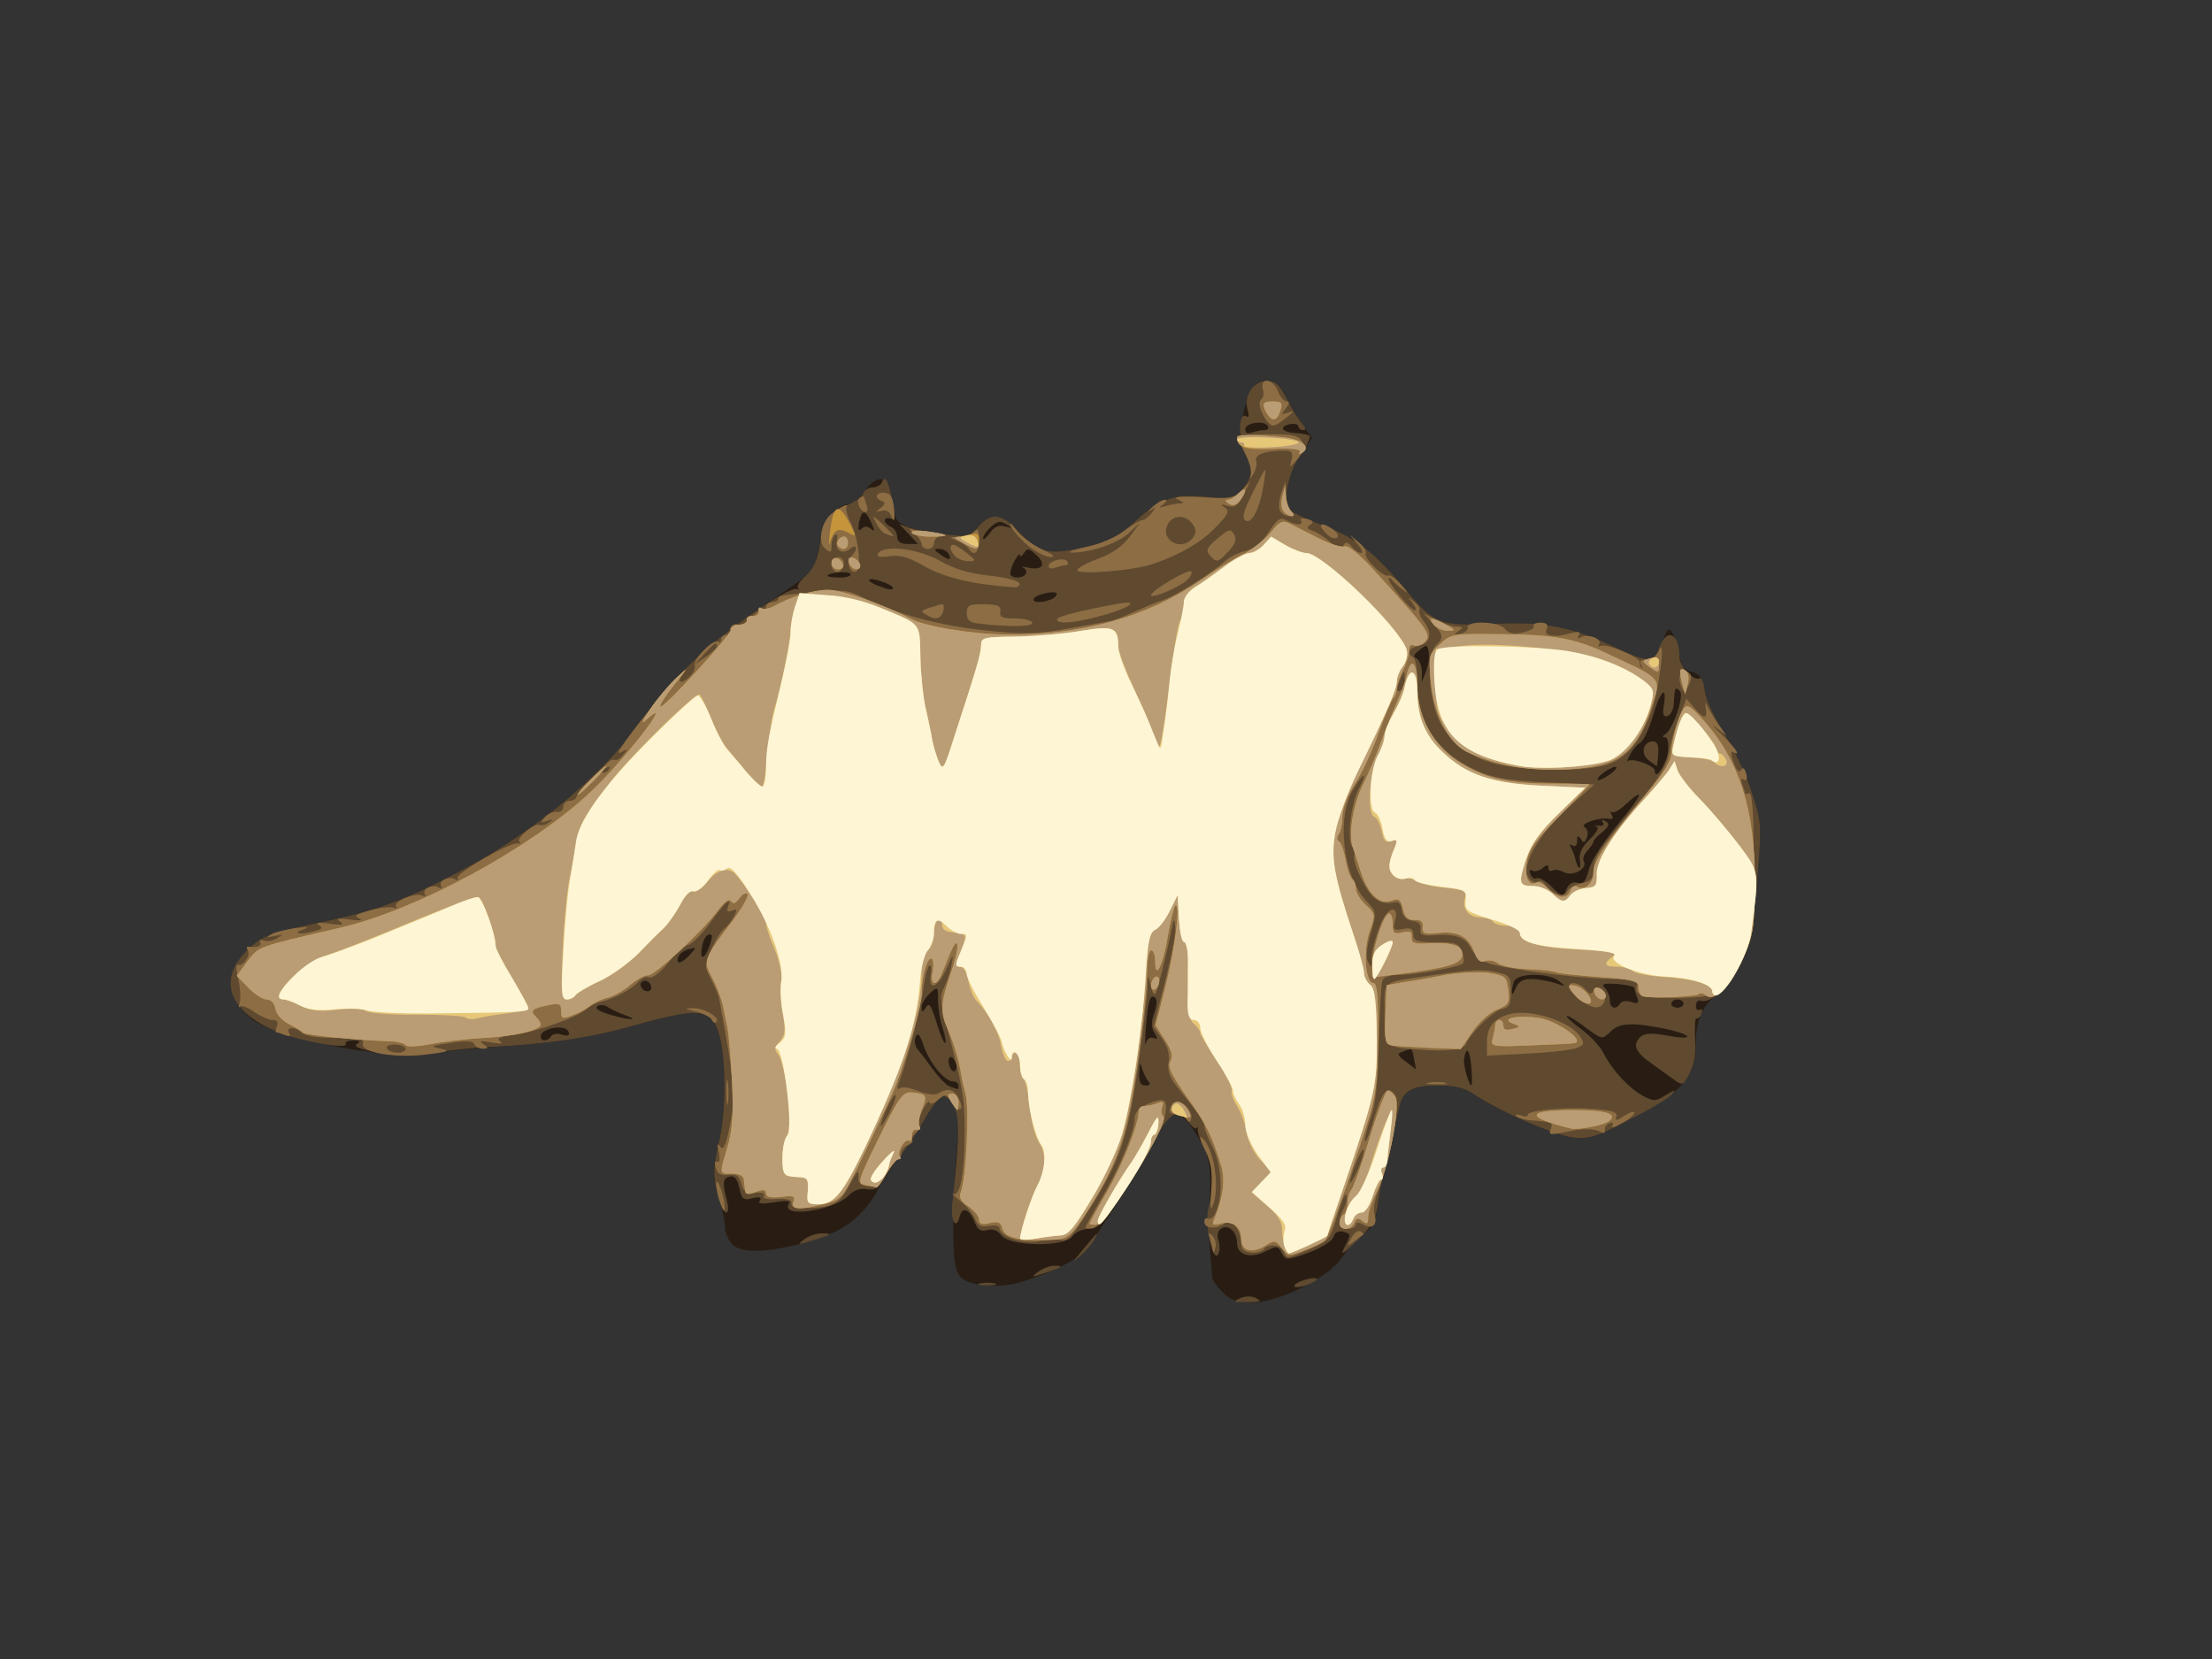 <!DOCTYPE svg PUBLIC "-//W3C//DTD SVG 20010904//EN" "http://www.w3.org/TR/2001/REC-SVG-20010904/DTD/svg10.dtd">
<svg version="1.0" xmlns="http://www.w3.org/2000/svg" width="540px" height="405px" viewBox="0 0 5400 4050" preserveAspectRatio="xMidYMid meet">
<rect x="0" y="0" width="5400" height="4050" fill="#333333" stroke="none"/>
<g id="layer101" fill="#291d13" stroke="none">
 <path d="M2985 3155 c-14 -13 -25 -30 -26 -37 0 -7 -2 -35 -5 -63 -3 -27 -4 -66 -3 -85 8 -121 4 -144 -27 -195 -44 -72 -63 -71 -104 7 -35 66 -135 224 -169 269 -12 16 -52 39 -102 59 -67 26 -91 31 -136 28 -78 -7 -85 -17 -86 -134 0 -55 4 -140 8 -191 7 -79 5 -96 -9 -118 -21 -32 -33 -25 -75 48 -16 29 -42 66 -56 82 -15 17 -37 51 -50 76 -34 65 -81 103 -161 127 -101 30 -172 34 -196 10 -10 -10 -18 -28 -18 -41 0 -13 -7 -47 -16 -77 -15 -49 -15 -60 2 -136 19 -92 16 -228 -7 -277 -21 -46 -52 -46 -229 4 -81 22 -177 36 -301 44 -53 3 -123 10 -155 16 -103 20 -386 -33 -450 -84 -61 -47 -66 -111 -14 -164 37 -38 59 -46 190 -73 130 -27 206 -55 340 -127 187 -100 361 -248 455 -388 49 -74 170 -185 283 -259 54 -36 105 -72 112 -81 7 -9 17 -39 21 -68 8 -52 42 -97 74 -97 7 0 23 -14 35 -30 30 -43 57 -40 65 7 4 21 9 46 11 55 6 20 48 34 124 43 51 6 57 5 77 -19 31 -35 58 -33 96 8 51 54 69 60 146 46 80 -15 88 -19 151 -75 56 -50 94 -61 175 -51 47 5 57 3 74 -15 28 -31 31 -54 11 -92 -15 -28 -17 -42 -9 -78 17 -81 29 -99 60 -99 24 0 32 7 50 42 12 23 31 55 42 70 l20 27 -28 40 c-32 47 -45 121 -24 138 8 6 45 23 82 37 77 29 122 64 197 154 72 86 83 90 215 85 124 -6 192 7 297 57 84 40 95 39 115 -11 14 -36 17 -39 26 -23 6 11 13 35 17 54 4 26 11 36 30 40 19 5 26 14 32 46 3 23 24 69 47 103 22 34 52 98 66 141 26 79 26 80 15 217 -10 115 -16 148 -40 200 -15 34 -40 69 -55 79 -36 23 -55 64 -55 119 0 85 -31 121 -165 190 -79 41 -96 46 -135 42 -46 -6 -178 -63 -239 -104 -25 -17 -48 -23 -92 -23 -62 0 -85 14 -93 53 -3 12 -15 63 -27 112 -12 50 -24 109 -26 133 -4 33 -12 48 -34 64 -16 12 -39 38 -53 58 -32 49 -155 110 -220 110 -36 0 -52 -6 -71 -25z"/>
 </g>
<g id="layer102" fill="#5f4a30" stroke="none">
 <path d="M3028 3169 c15 -6 30 -5 40 1 13 7 8 9 -23 9 -35 0 -37 -1 -17 -10z"/>
 <path d="M3160 3139 c0 -9 48 -24 55 -17 2 2 -9 9 -25 15 -17 6 -30 7 -30 2z"/>
 <path d="M2393 3133 c9 -2 25 -2 35 0 9 3 1 5 -18 5 -19 0 -27 -2 -17 -5z"/>
 <path d="M2534 3105 c11 -8 29 -15 40 -15 25 0 19 4 -24 18 -32 11 -33 10 -16 -3z"/>
 <path d="M2640 3055 c40 -48 43 -51 32 -30 -6 11 -21 29 -34 40 -22 19 -22 19 2 -10z"/>
 <path d="M3129 3059 c-9 -18 -12 -18 -38 -5 -37 20 -71 10 -71 -19 0 -28 -21 -47 -39 -36 -8 5 -11 17 -6 30 3 11 3 26 -1 33 -14 22 -34 -74 -24 -112 15 -54 12 -102 -9 -144 -11 -21 -18 -43 -17 -49 1 -7 1 -8 -2 -4 -2 5 -11 -1 -19 -12 -24 -35 -47 -26 -78 32 -15 28 -53 91 -84 139 -47 74 -60 88 -83 88 -15 0 -33 8 -40 18 -19 27 -153 25 -173 -2 -9 -12 -21 -17 -35 -13 -16 4 -23 -1 -30 -18 -13 -33 -30 -41 -37 -16 -9 36 -23 12 -18 -32 18 -166 18 -216 1 -242 -21 -32 -33 -25 -75 48 -16 29 -42 66 -56 82 -15 17 -33 42 -41 56 -10 20 -19 25 -38 22 -16 -3 -31 2 -45 16 -37 37 -167 55 -145 20 5 -8 -6 -9 -36 -4 -31 5 -41 4 -35 -4 5 -8 -1 -10 -18 -6 -22 6 -26 3 -32 -25 -5 -22 -12 -30 -23 -28 -18 4 -19 15 -7 61 4 15 3 27 -2 27 -5 0 -15 -22 -22 -49 -11 -43 -10 -61 5 -127 19 -86 16 -229 -7 -277 -21 -46 -52 -46 -229 4 -86 23 -183 37 -305 44 -55 2 -127 10 -159 16 -46 9 -76 9 -129 -1 -47 -8 -65 -15 -56 -21 10 -6 8 -9 -9 -9 -13 0 -21 4 -18 8 9 15 -107 -5 -164 -28 -119 -47 -150 -125 -80 -197 37 -38 59 -46 190 -73 130 -27 206 -55 340 -127 188 -100 361 -248 455 -389 19 -28 70 -85 115 -127 79 -75 225 -175 245 -169 5 2 7 1 3 -3 -4 -4 5 -17 19 -29 18 -16 28 -37 34 -75 9 -61 22 -79 67 -98 18 -7 35 -20 39 -28 3 -8 13 -15 23 -15 10 0 20 -6 23 -12 7 -21 16 -4 26 46 7 39 6 46 -5 42 -8 -3 -14 -1 -14 5 0 5 7 12 15 15 8 4 15 14 15 24 0 12 8 18 26 18 l25 0 -23 -25 -23 -24 25 9 c14 5 52 13 85 16 56 7 62 6 83 -18 30 -35 57 -33 95 8 51 54 69 60 146 46 80 -15 88 -19 151 -75 56 -50 94 -61 175 -51 47 5 57 3 74 -15 28 -30 31 -54 11 -91 -18 -34 -17 -103 2 -92 6 4 8 -1 4 -14 -11 -34 13 -72 45 -72 24 0 32 8 50 43 12 23 28 50 37 60 9 11 11 17 4 17 -7 0 -12 -4 -12 -8 0 -12 -34 -8 -38 3 -1 6 12 11 29 12 17 1 33 4 36 7 3 3 -6 24 -22 46 -32 46 -45 120 -24 137 8 6 45 23 82 37 77 29 122 64 197 154 72 86 83 90 215 85 124 -6 192 7 297 57 80 38 96 38 109 0 18 -49 49 -34 49 24 0 23 35 60 49 52 5 -3 11 11 13 32 3 21 24 66 46 100 22 35 53 99 67 142 26 79 26 80 15 217 -10 114 -16 148 -40 199 -27 60 -73 105 -97 97 -7 -3 -13 3 -13 12 0 9 4 13 10 10 6 -3 7 1 4 9 -3 9 -9 14 -13 12 -3 -2 -4 20 -3 49 3 35 -2 63 -13 85 -16 30 -17 31 -38 16 -12 -9 -37 -26 -54 -39 -40 -27 -48 -46 -30 -64 11 -11 25 -12 66 -5 70 13 65 -2 -6 -17 -80 -16 -110 -14 -132 8 -19 19 -20 19 -58 -9 -21 -16 -42 -30 -47 -30 -6 0 9 14 32 31 24 17 50 45 58 63 21 40 62 84 96 102 25 13 31 13 55 -3 24 -14 26 -14 13 0 -8 9 -55 37 -105 62 -79 41 -96 46 -135 42 -46 -6 -178 -63 -239 -104 -25 -17 -48 -23 -92 -23 -62 0 -85 14 -93 53 -3 12 -15 63 -27 112 -12 50 -24 108 -26 130 -4 31 -15 50 -49 83 -40 38 -43 39 -30 13 14 -27 14 -29 -4 -34 -13 -3 -21 1 -25 13 -3 10 -29 26 -60 38 -54 19 -56 19 -66 1z m-789 -409 c0 -5 -6 -10 -13 -10 -21 0 -57 -44 -72 -87 -10 -29 -15 -34 -20 -21 -4 10 -1 24 7 32 7 8 24 31 38 50 14 19 32 37 40 39 8 3 16 5 18 6 1 0 2 -3 2 -9z m462 -12 c-5 -7 -12 -22 -15 -33 -3 -13 -5 -9 -6 13 -1 23 3 32 15 32 12 0 14 -3 6 -12z m790 -34 c-4 -43 -13 -52 -18 -18 -2 15 12 64 18 64 2 0 2 -21 0 -46z m-1259 -9 c-8 -22 -22 -18 -16 5 3 11 9 17 14 15 4 -3 6 -12 2 -20z m1119 -10 c-5 -28 -4 -27 -27 -18 -15 5 -15 8 6 24 13 10 25 19 25 19 1 0 -1 -11 -4 -25z m-636 -51 c11 4 11 2 2 -13 -8 -13 -8 -26 0 -49 7 -20 7 -34 1 -37 -12 -8 -16 7 -22 75 -2 30 -2 47 0 37 3 -11 11 -16 19 -13z m-515 -25 c-6 -18 -11 -48 -11 -67 0 -34 0 -35 -20 -17 -11 10 -20 25 -20 34 0 13 2 13 9 2 10 -15 13 -11 31 47 7 23 15 40 18 38 2 -3 -1 -19 -7 -37z m-956 21 c4 -6 16 -8 27 -4 15 4 19 2 16 -7 -7 -20 -68 -9 -68 11 0 13 17 13 25 0z m180 -52 c-16 -6 -35 -15 -42 -20 -7 -5 -18 -6 -24 -2 -8 5 1 12 27 20 48 15 80 16 39 2z m2430 -28 c4 -6 16 -8 27 -4 17 5 20 3 15 -11 -4 -9 -7 -20 -7 -23 0 -4 -19 -8 -42 -10 -34 -2 -40 0 -30 10 6 6 12 20 12 30 0 20 15 24 25 8z m155 0 c0 -5 -7 -10 -15 -10 -8 0 -15 5 -15 10 0 6 7 10 15 10 8 0 15 -4 15 -10z m-371 -60 c16 0 42 5 58 10 26 9 27 9 9 -5 -27 -21 -102 -20 -110 1 -3 9 -6 21 -5 27 0 7 4 2 9 -10 7 -17 18 -23 39 -23z m-2149 22 c0 -13 -12 -22 -22 -16 -10 6 -1 24 13 24 5 0 9 -4 9 -8z m94 -81 c17 -19 17 -19 -2 -14 -12 3 -23 11 -26 19 -8 20 8 17 28 -5z m51 -30 c5 -17 4 -22 -6 -19 -7 2 -14 17 -16 34 -5 33 10 23 22 -15z m2116 -146 c14 5 20 -2 28 -33 6 -22 37 -69 71 -110 60 -72 69 -94 18 -48 -14 14 -29 22 -34 18 -4 -4 -4 -1 0 6 5 9 3 12 -5 11 -24 -5 -74 12 -61 20 7 4 10 15 6 25 -5 14 -9 15 -15 4 -7 -10 -9 -9 -9 5 0 11 -4 15 -12 11 -7 -5 -8 -3 -2 7 4 8 9 20 10 27 2 8 5 17 8 20 4 3 5 -5 3 -18 -3 -16 5 -33 24 -51 18 -18 24 -29 16 -32 -7 -2 -4 -3 6 -1 10 1 14 -2 10 -8 -4 -7 -1 -8 7 -3 10 6 8 12 -8 26 -12 9 -22 20 -22 24 0 3 -7 13 -15 22 -8 8 -12 19 -9 25 11 18 -26 39 -48 27 -10 -5 -23 -7 -28 -4 -6 3 -10 1 -10 -6 0 -9 -4 -9 -15 1 -8 6 -19 9 -24 5 -7 -3 -8 0 -5 9 3 9 10 13 16 10 5 -3 21 6 36 21 26 26 27 27 36 6 6 -14 15 -19 27 -16z m95 -282 c-6 -6 -46 20 -46 30 0 4 11 0 25 -9 14 -9 24 -19 21 -21z m126 -38 c2 -20 0 -35 -7 -35 -7 0 -7 -3 1 -8 19 -13 46 -94 35 -105 -12 -12 -13 -8 -15 32 -1 13 -7 26 -15 29 -10 3 -13 -3 -9 -27 8 -51 -9 -35 -27 27 -9 31 -23 61 -31 65 -7 4 -19 18 -25 30 -7 12 -8 19 -5 15 10 -9 66 11 66 24 0 26 28 -16 32 -47z m-584 -241 c-3 -21 -4 -22 -23 -7 -14 11 -16 17 -7 20 6 3 12 17 13 31 l0 27 10 -25 c5 -13 9 -34 7 -46z m-924 -130 c9 -3 16 -10 16 -14 0 -10 -49 0 -56 11 -6 10 17 12 40 3z m-384 -29 c0 -8 -52 -26 -58 -20 -3 2 6 9 19 14 28 11 39 13 39 6z m-104 -34 c-5 -8 -56 -3 -56 5 0 2 14 4 31 4 16 0 28 -4 25 -9z m428 0 c4 -5 0 -12 -6 -15 -7 -3 -1 -3 13 0 35 7 44 -9 18 -32 -17 -16 -22 -16 -29 -4 -6 8 -10 11 -10 5 0 -5 -6 1 -14 15 -7 14 -11 28 -9 33 6 10 31 9 37 -2z m-189 -50 c-3 -6 -14 -11 -23 -11 -13 0 -13 2 4 14 21 15 30 14 19 -3z m138 -66 c20 5 20 5 4 -5 -15 -9 -22 -8 -38 6 -10 9 -19 22 -19 28 0 6 7 0 16 -12 11 -16 22 -21 37 -17z m-327 6 c10 8 10 5 1 -15 -15 -33 -23 -33 -30 0 -3 18 -1 22 6 15 7 -7 14 -7 23 0z m960 -241 c9 0 12 -4 9 -10 -9 -15 -55 -8 -55 8 0 9 6 12 16 8 9 -3 22 -6 30 -6z"/>
 <path d="M4025 1856 c-21 -15 -14 -46 10 -46 11 0 15 9 13 30 -1 17 -3 30 -3 30 -1 0 -10 -6 -20 -14z"/>
 <path d="M1964 3025 c11 -8 31 -15 45 -14 26 1 23 3 -34 20 -28 8 -29 8 -11 -6z"/>
 </g>
<g id="layer103" fill="#8d6d43" stroke="none">
 <path d="M3134 3055 c-7 -17 -40 -20 -49 -5 -3 5 -17 9 -30 8 -18 -2 -25 -8 -25 -23 0 -33 -25 -62 -41 -48 -20 15 -49 12 -49 -4 0 -8 5 -11 10 -8 6 3 15 -6 20 -20 16 -42 12 -113 -10 -155 -11 -22 -20 -44 -20 -51 0 -10 -10 -25 -69 -99 -16 -21 -22 -39 -18 -58 3 -17 -2 -37 -16 -56 l-21 -30 27 -105 c15 -58 27 -119 26 -136 -1 -20 -3 -23 -6 -10 -16 79 -37 162 -42 170 -3 6 -9 -3 -12 -20 -6 -28 -7 -28 -8 10 -1 22 -12 113 -25 203 -26 173 -43 220 -131 357 -28 44 -40 56 -55 52 -11 -3 -36 -1 -55 3 -37 8 -95 -11 -95 -32 0 -6 -11 -8 -26 -5 -20 3 -27 -1 -34 -18 -5 -12 -21 -32 -37 -44 -15 -13 -23 -20 -16 -16 17 8 28 -53 28 -155 0 -83 -5 -107 -44 -255 -16 -58 -17 -74 -6 -95 7 -14 15 -38 18 -55 5 -27 4 -27 -11 7 -22 49 -46 60 -40 18 3 -17 1 -27 -4 -22 -4 4 -11 30 -14 57 -5 43 -41 181 -61 232 -4 11 -2 14 5 9 6 -4 26 0 45 8 21 8 40 10 48 5 22 -14 38 -10 49 12 16 29 3 37 -16 10 -15 -21 -17 -21 -34 -6 -10 9 -19 12 -21 6 -2 -6 -12 8 -21 30 -11 25 -12 37 -5 33 7 -3 4 1 -5 9 -10 8 -15 17 -11 20 3 4 -2 9 -11 13 -9 3 -16 12 -16 20 0 8 -4 14 -8 14 -5 0 -17 15 -27 34 -15 27 -24 34 -44 32 -18 -1 -26 -7 -25 -19 2 -25 -3 -21 -22 16 -23 44 -39 54 -96 56 -34 1 -47 -2 -46 -11 2 -9 -9 -12 -35 -11 -24 2 -36 -1 -32 -8 4 -6 -4 -9 -21 -7 -22 2 -29 -2 -34 -22 -5 -20 -12 -24 -32 -22 -19 2 -27 -3 -31 -18 -3 -11 -1 -17 4 -14 6 3 7 -6 4 -23 -5 -19 -4 -24 3 -14 7 10 13 0 21 -38 18 -83 16 -111 -23 -321 -1 -8 -10 -30 -20 -49 -17 -32 -17 -35 0 -72 9 -22 23 -44 31 -51 8 -6 19 -20 25 -31 8 -17 8 -19 -5 -14 -11 4 -14 2 -10 -9 10 -27 -5 -14 -42 37 -20 28 -45 53 -55 56 -10 3 -33 23 -50 45 -18 22 -38 37 -45 34 -8 -3 -19 2 -26 10 -15 18 -63 44 -91 49 -12 3 -28 11 -37 19 -23 20 -128 57 -180 63 -31 4 -40 8 -30 15 9 6 3 7 -21 3 -26 -5 -31 -4 -20 4 13 9 13 11 -2 11 -9 0 -18 -5 -20 -11 -3 -8 -20 -9 -58 -3 -49 7 -52 8 -25 14 25 5 20 8 -32 14 -82 10 -166 -5 -157 -28 4 -10 -11 -13 -65 -12 -43 0 -76 -5 -83 -12 -16 -16 -42 -16 -32 0 5 8 2 9 -10 5 -10 -4 -19 -7 -22 -7 -2 0 -1 -7 2 -15 4 -10 0 -15 -11 -15 -9 0 -29 -9 -45 -20 -15 -11 -30 -16 -34 -13 -4 4 -4 0 -1 -8 3 -9 2 -34 -3 -57 -6 -23 -6 -40 -2 -37 11 7 33 -22 25 -35 -4 -6 -3 -10 2 -9 20 3 34 -2 28 -11 -3 -5 0 -7 9 -4 8 3 23 1 33 -6 16 -9 15 -10 -7 -5 -18 4 -21 3 -10 -3 8 -6 35 -12 60 -16 32 -4 38 -3 20 3 -29 10 -6 14 28 4 18 -4 21 -8 10 -15 -8 -6 1 -7 27 -3 30 4 36 3 25 -5 -11 -8 -5 -9 25 -5 23 3 33 2 22 -3 -14 -6 -8 -10 28 -20 26 -7 51 -9 57 -6 6 4 8 2 5 -3 -8 -13 50 -36 66 -26 5 3 7 1 4 -4 -8 -13 20 -26 35 -16 6 3 8 1 5 -4 -8 -13 20 -26 35 -16 6 3 8 2 5 -4 -6 -10 132 -90 148 -84 6 1 7 -1 3 -4 -9 -9 39 -48 50 -41 4 2 14 0 22 -6 12 -8 11 -9 -4 -4 -16 6 -17 4 -6 -9 7 -8 20 -14 29 -13 8 2 16 -4 16 -12 0 -8 7 -15 15 -15 8 0 16 -4 17 -9 2 -15 56 -65 64 -60 4 2 11 -1 15 -7 5 -8 3 -9 -7 -4 -12 8 -12 6 0 -8 7 -9 17 -15 21 -12 4 3 14 -3 21 -12 12 -14 12 -16 0 -9 -8 5 -12 5 -10 0 8 -19 85 -117 124 -158 22 -23 37 -37 33 -32 -16 21 -7 28 12 11 12 -10 19 -24 16 -31 -5 -14 47 -67 57 -57 4 3 7 1 7 -5 0 -7 6 -12 14 -12 8 0 18 -5 22 -12 5 -7 3 -8 -6 -3 -9 5 -11 4 -6 -4 4 -6 12 -9 17 -6 5 4 20 -5 33 -18 14 -14 27 -22 30 -19 3 3 6 0 6 -6 0 -7 7 -12 15 -12 8 0 15 -4 15 -8 0 -8 5 -9 106 -18 50 -5 69 -2 102 15 76 39 188 69 298 80 91 10 124 9 199 -4 50 -9 97 -17 105 -19 8 -1 35 -11 60 -23 25 -11 56 -24 69 -28 28 -9 115 -63 149 -93 13 -12 37 -24 53 -27 20 -5 39 -20 56 -46 21 -32 28 -37 43 -29 23 13 43 13 36 1 -4 -5 3 -7 15 -4 15 4 17 8 8 14 -10 6 -9 10 6 15 11 4 30 16 43 28 18 16 25 17 31 8 6 -10 11 -10 21 3 7 8 17 15 23 15 5 0 2 -10 -9 -22 l-19 -23 22 19 c13 10 20 23 17 27 -6 11 45 61 56 54 4 -2 18 8 31 23 18 20 19 23 4 12 -11 -8 -23 -19 -27 -25 -4 -5 -8 -6 -8 -2 0 12 54 77 64 77 5 0 2 -8 -5 -17 -13 -16 -12 -17 3 -4 10 7 16 17 13 21 -2 4 2 16 10 26 22 29 18 53 -10 60 -26 6 -32 18 -15 29 6 3 10 30 10 60 0 100 49 173 145 216 39 18 75 24 169 29 l118 5 -56 50 c-83 73 -129 156 -101 182 7 7 16 9 20 5 4 -4 12 0 18 9 18 23 47 31 53 15 3 -8 18 -16 35 -20 23 -4 29 -11 29 -32 0 -30 14 -51 108 -163 54 -63 71 -92 77 -124 3 -23 14 -62 24 -86 l18 -45 19 22 c24 28 33 28 28 0 -2 -13 -1 -16 2 -8 4 8 16 29 27 45 l21 30 -25 -19 c-13 -11 -7 -3 14 17 35 34 49 56 27 42 -5 -3 -5 8 2 26 7 19 13 27 18 19 5 -8 9 -5 13 9 3 14 1 19 -6 14 -7 -4 -8 0 -4 11 4 10 7 20 7 22 0 3 3 3 8 1 10 -7 13 34 14 198 1 133 0 143 -26 202 -41 89 -51 96 -153 99 -88 3 -117 -5 -106 -32 4 -11 -4 -14 -38 -14 -77 2 -260 -20 -324 -38 -17 -5 -35 -20 -43 -35 -14 -29 -38 -38 -92 -34 -28 2 -34 -1 -32 -15 2 -11 -5 -18 -20 -20 -15 -2 -24 -11 -26 -26 -3 -19 -8 -23 -25 -18 -13 3 -31 -2 -42 -12 -23 -18 -58 -96 -48 -106 3 -3 1 -12 -6 -19 -13 -17 -4 -100 15 -139 23 -44 15 -46 -11 -3 -44 70 -27 214 32 276 24 26 24 27 9 79 -10 34 -12 58 -6 69 8 14 9 13 8 -4 -2 -23 20 -94 35 -112 17 -22 30 -14 23 13 -6 24 -5 26 18 22 20 -4 26 -1 26 13 0 16 8 19 55 19 48 0 57 3 64 23 5 12 6 25 2 29 -8 9 -116 28 -158 28 -19 0 -36 6 -38 13 -3 6 -7 75 -9 152 -2 100 -8 154 -21 188 -9 26 -15 50 -12 53 2 3 13 -25 23 -61 19 -65 35 -80 52 -47 11 19 -17 166 -43 227 -8 21 -13 46 -10 57 9 27 -3 40 -26 28 -13 -7 -19 -7 -19 0 0 5 -9 10 -20 10 -22 0 -26 -20 -9 -51 6 -11 8 -25 6 -32 -3 -7 -12 16 -22 49 -17 59 -20 62 -66 83 -59 25 -58 25 -65 6z m195 -245 c0 -17 -23 33 -33 71 -3 13 3 6 14 -16 11 -22 19 -47 19 -55z m-1143 -137 c-5 -5 -36 62 -36 76 1 3 10 -11 21 -32 11 -22 18 -41 15 -44z m-1196 -113 c0 -5 -12 -10 -26 -10 -14 0 -23 4 -19 10 3 6 15 10 26 10 10 0 19 -4 19 -10z m2439 -903 c0 -21 -1 -21 -9 -2 -12 28 -12 37 0 30 6 -3 10 -16 9 -28z m-1679 -79 c0 -13 -5 -9 -31 19 l-24 26 27 -19 c15 -10 28 -22 28 -26z"/>
 <path d="M2961 3053 c0 -6 -4 -20 -7 -30 -5 -14 -4 -15 5 -7 7 7 11 20 8 30 -3 11 -5 14 -6 7z"/>
 <path d="M3299 3022 c7 -12 17 -20 22 -16 6 3 9 7 7 8 -2 1 -12 8 -22 16 -18 14 -19 14 -7 -8z"/>
 <path d="M2650 2997 c0 -3 18 -36 40 -73 44 -75 80 -163 80 -195 0 -13 11 -25 32 -34 39 -16 47 -12 44 18 -6 55 -147 280 -178 285 -10 2 -18 1 -18 -1z"/>
 <path d="M1753 2920 c-5 -22 -7 -37 -2 -35 9 6 23 64 17 70 -2 3 -9 -13 -15 -35z"/>
 <path d="M2957 2905 c3 -47 0 -68 -15 -97 -11 -21 -15 -35 -10 -32 30 19 48 122 28 169 -5 12 -6 -4 -3 -40z"/>
 <path d="M3786 2755 c6 -15 3 -16 -49 -20 -15 -1 -31 -6 -35 -10 -4 -5 1 -5 11 -2 9 4 17 3 17 -2 0 -11 104 -20 168 -13 40 3 52 8 48 18 -4 11 1 10 19 -2 14 -9 25 -12 25 -8 0 5 -14 17 -31 26 -16 10 -27 13 -23 7 4 -7 1 -10 -7 -7 -8 3 -13 11 -11 17 1 8 -3 9 -15 2 -11 -5 -36 -6 -63 -1 -60 12 -60 12 -54 -5z"/>
 <path d="M2896 2732 c-4 -7 -16 -12 -26 -12 -13 0 -17 -5 -14 -15 4 -8 12 -15 19 -15 17 0 38 26 33 42 -3 9 -6 9 -12 0z"/>
 <path d="M1773 2665 c0 -27 2 -38 4 -22 2 15 2 37 0 50 -2 12 -4 0 -4 -28z"/>
 <path d="M3488 2643 c12 -2 30 -2 40 0 9 3 -1 5 -23 4 -22 0 -30 -2 -17 -4z"/>
 <path d="M3630 2544 c0 -40 20 -61 64 -70 52 -9 142 22 164 57 11 17 9 20 -10 28 -13 4 -67 11 -120 13 l-98 5 0 -33z"/>
 <path d="M3475 2563 c-98 -7 -95 -4 -95 -88 0 -85 -12 -75 115 -94 96 -14 125 -16 161 -7 29 6 32 11 32 46 1 32 -3 39 -23 44 -21 5 -78 61 -86 84 -5 14 -43 19 -104 15z"/>
 <path d="M1738 2490 c-2 -6 -19 -15 -38 -20 -29 -7 -31 -8 -9 -9 27 -1 68 23 58 34 -4 3 -9 1 -11 -5z"/>
 <path d="M3856 2439 c-14 -11 -26 -25 -26 -30 0 -15 26 -10 40 6 11 13 15 13 21 3 11 -18 34 5 26 26 -9 22 -29 20 -61 -5z"/>
 <path d="M3641 1862 c-70 -20 -124 -72 -139 -135 -17 -64 -15 -132 3 -151 20 -19 19 -25 -7 -54 l-23 -25 32 17 c18 9 40 16 50 16 15 0 16 2 3 11 -12 8 -11 9 5 6 11 -2 19 -9 18 -15 -4 -18 77 -15 91 3 8 11 20 14 43 9 18 -4 30 -10 27 -15 -3 -5 5 -9 16 -9 16 0 20 5 16 15 -5 13 1 17 24 17 3 1 18 -2 33 -6 21 -5 27 -4 21 5 -4 8 -3 9 5 5 16 -10 53 3 45 16 -4 6 -2 8 3 5 13 -8 99 28 96 40 -1 4 1 10 4 13 4 3 3 -1 -1 -7 -5 -9 0 -13 14 -13 12 0 25 -9 30 -22 18 -41 -1 104 -20 153 -28 75 -64 115 -115 128 -63 16 -210 12 -274 -7z"/>
 <path d="M4105 1678 c-11 -27 -2 -49 14 -38 12 7 12 14 4 32 -9 20 -12 21 -18 6z"/>
 <path d="M2388 1522 c-21 -2 -28 -9 -28 -25 0 -20 5 -22 43 -22 34 1 41 4 39 18 -2 14 5 17 38 17 22 0 40 5 40 11 0 9 -59 10 -132 1z"/>
 <path d="M2580 1512 c0 -7 63 -23 155 -39 52 -9 15 15 -50 31 -65 18 -105 20 -105 8z"/>
 <path d="M2260 1500 c-15 -9 -15 -9 34 -24 9 -3 12 2 9 15 -6 21 -20 24 -43 9z"/>
 <path d="M2810 1453 c0 -11 91 -65 98 -58 3 3 -1 12 -9 20 -18 18 -89 48 -89 38z"/>
 <path d="M2393 1425 c-56 -9 -99 -22 -135 -42 -40 -23 -61 -29 -87 -25 -24 3 -32 1 -27 -7 14 -22 96 -12 150 18 35 20 72 31 119 36 62 7 89 17 70 28 -5 2 -45 -2 -90 -8z"/>
 <path d="M2036 1393 c-12 -12 -6 -33 9 -33 8 0 15 6 15 14 0 17 -14 28 -24 19z"/>
 <path d="M2074 1385 c-4 -9 -2 -21 5 -28 16 -16 14 -32 -4 -17 -19 15 -38 3 -32 -21 3 -11 1 -17 -4 -13 -5 3 -9 14 -9 26 0 17 -2 19 -16 7 -16 -13 -12 -52 8 -77 14 -16 53 -38 45 -25 -3 5 1 23 10 39 18 36 27 110 13 119 -6 3 -13 -1 -16 -10z"/>
 <path d="M2630 1392 c0 -5 23 -18 51 -28 35 -13 60 -31 77 -54 l26 -35 -29 27 c-29 26 -97 48 -140 47 -11 -1 6 -7 37 -14 32 -6 73 -24 92 -39 19 -14 39 -26 44 -26 5 0 16 -8 23 -17 12 -16 12 -17 -1 -8 -9 6 -7 2 3 -7 11 -10 24 -18 31 -18 6 0 4 5 -4 11 -12 9 -12 10 3 5 10 -3 26 -6 35 -7 14 0 13 -2 -3 -10 -14 -6 4 -8 58 -5 70 4 80 2 98 -17 l21 -22 -16 33 c-14 27 -21 32 -39 27 -17 -5 -19 -4 -7 4 12 8 9 16 -20 46 -36 38 -85 67 -153 91 -47 17 -187 28 -187 16z m281 -78 c9 -11 10 -20 2 -32 -15 -24 -44 -27 -59 -7 -28 38 27 75 57 39z"/>
 <path d="M2560 1382 c0 -13 38 -23 46 -11 3 5 1 9 -5 9 -5 0 -16 3 -25 6 -9 3 -16 2 -16 -4z"/>
 <path d="M2332 1358 c-13 -13 -16 -28 -4 -28 4 0 18 9 32 20 23 18 24 20 5 20 -12 0 -26 -5 -33 -12z"/>
 <path d="M2953 1355 c-10 -11 -7 -19 19 -40 28 -24 32 -25 41 -10 6 12 3 23 -14 41 -26 28 -30 28 -46 9z"/>
 <path d="M2512 1334 c-17 -14 -37 -35 -43 -47 -6 -14 -2 -12 12 7 12 16 41 37 63 47 26 12 34 19 21 19 -11 0 -35 -12 -53 -26z"/>
 <path d="M2365 1339 c-4 -6 -17 -14 -29 -19 -20 -8 -20 -9 5 -9 14 -1 30 -6 37 -13 9 -9 12 -5 12 20 0 32 -13 42 -25 21z"/>
 <path d="M2250 1329 c0 -7 -8 -18 -17 -26 -17 -14 -17 -14 0 -9 10 3 33 7 50 7 18 1 24 3 15 6 -10 2 -18 11 -18 19 0 8 -7 14 -15 14 -8 0 -15 -5 -15 -11z"/>
 <path d="M3235 1300 c-21 -23 -8 -27 20 -7 11 8 14 16 8 20 -6 4 -18 -2 -28 -13z"/>
 <path d="M2162 1303 c-7 -2 -17 -14 -23 -26 -11 -21 -10 -20 15 2 14 14 26 26 26 28 0 3 0 3 -18 -4z"/>
 <path d="M3041 1271 c-10 -7 -6 -22 19 -72 32 -63 32 -64 26 -23 -9 62 -29 104 -45 95z"/>
 <path d="M2174 1256 c-3 -8 -13 -12 -22 -9 -15 4 -15 3 -2 -7 11 -9 12 -13 3 -17 -20 -7 -15 -22 6 -20 14 1 20 10 23 34 4 35 1 42 -8 19z"/>
 <path d="M3124 1245 c-3 -8 -1 -27 4 -42 l10 -28 1 31 c1 16 6 35 13 42 9 9 8 12 -5 12 -10 0 -20 -7 -23 -15z"/>
 <path d="M2097 1235 c-4 -8 -2 -17 3 -20 6 -4 10 -4 10 -1 0 2 3 11 6 20 3 9 2 16 -4 16 -5 0 -12 -7 -15 -15z"/>
 <path d="M3054 1159 c2 -10 -4 -33 -15 -53 -10 -20 -19 -38 -19 -41 0 -3 34 -5 75 -5 61 0 76 3 84 18 7 12 4 24 -11 42 -21 24 -21 24 -15 3 4 -20 1 -23 -21 -23 -44 0 -71 11 -65 25 2 8 -1 22 -7 32 -9 14 -10 14 -6 2z"/>
 <path d="M3093 1028 c-16 -21 -23 -47 -14 -53 5 -3 7 -14 4 -25 -8 -30 25 -26 37 5 5 14 15 25 21 25 8 0 7 5 -2 17 -12 15 -12 16 6 10 16 -6 15 -3 -5 13 -30 23 -34 24 -47 8z"/>
 </g>
<g id="layer104" fill="#c5953c" stroke="none">
 <path d="M3129 3047 c-15 -20 -18 -20 -40 -6 -32 20 -59 13 -59 -16 0 -30 -20 -46 -50 -38 -20 5 -22 4 -15 -13 21 -51 26 -93 17 -125 -22 -74 -38 -107 -86 -173 -37 -53 -46 -73 -39 -85 7 -12 4 -26 -13 -52 l-23 -36 24 -94 c24 -97 37 -199 25 -199 -3 0 -12 34 -19 75 -12 74 -31 110 -31 61 0 -14 -4 -26 -10 -26 -5 0 -10 26 -10 58 0 31 -11 132 -24 223 -25 171 -47 238 -118 350 -45 71 -51 75 -98 76 -76 2 -107 -6 -113 -28 -4 -16 -11 -18 -31 -13 -19 4 -26 2 -26 -9 0 -8 -12 -22 -26 -32 -18 -11 -23 -22 -19 -33 14 -33 22 -207 12 -242 -5 -19 -10 -42 -11 -50 -4 -28 -18 -75 -32 -107 -19 -42 -18 -63 6 -134 12 -34 19 -66 17 -73 -4 -10 -10 0 -36 67 -14 37 -32 35 -24 -3 3 -17 1 -30 -4 -30 -11 0 -23 46 -23 85 0 34 -47 192 -76 255 -14 30 -46 99 -72 152 -45 93 -48 97 -89 107 -62 16 -84 14 -76 -5 5 -14 0 -16 -30 -12 -26 3 -37 0 -37 -9 0 -9 -6 -10 -25 -3 -18 7 -25 6 -26 -3 -1 -6 -2 -19 -3 -27 -1 -9 -11 -15 -28 -15 -33 1 -32 3 -12 -65 12 -41 15 -80 11 -160 -3 -58 -8 -116 -11 -130 -3 -14 -8 -38 -11 -55 -4 -16 -15 -47 -26 -67 -23 -43 -22 -46 50 -141 24 -32 40 -61 36 -65 -4 -4 -13 1 -20 11 -9 12 -15 15 -20 7 -4 -7 -16 1 -31 21 -37 51 -157 162 -172 160 -7 -1 -26 9 -43 23 -17 15 -43 29 -57 32 -15 4 -34 13 -42 20 -8 7 -27 17 -43 23 -24 9 -27 8 -27 -10 0 -19 -4 -21 -32 -15 -39 8 -45 13 -30 28 7 7 12 15 12 19 0 14 -65 29 -140 33 -41 2 -99 9 -129 15 -30 6 -57 7 -60 3 -3 -5 -22 -10 -41 -10 -82 -3 -205 -15 -210 -21 -3 -3 -18 -13 -35 -21 -17 -9 -31 -25 -33 -38 -2 -13 -10 -22 -21 -22 -9 0 -30 -13 -45 -29 l-28 -29 26 -35 c28 -37 23 -35 226 -82 186 -43 462 -192 609 -329 81 -75 214 -246 140 -180 -15 14 -13 6 9 -26 17 -25 45 -58 63 -75 31 -29 31 -28 -6 18 -21 26 -36 50 -33 52 7 7 173 -176 173 -189 0 -6 9 -11 20 -11 11 0 19 -5 18 -11 -1 -7 5 -11 15 -10 9 0 16 -5 14 -12 -1 -8 2 -11 7 -7 6 3 18 1 28 -4 42 -24 98 -41 135 -41 34 0 141 38 200 70 35 19 147 38 232 39 188 2 346 -42 481 -135 33 -23 79 -51 102 -62 22 -12 52 -36 66 -53 19 -25 28 -29 43 -22 10 5 42 21 71 36 29 15 58 24 66 21 8 -3 34 18 63 49 145 159 152 168 129 187 -8 6 -19 9 -25 5 -5 -3 -10 2 -10 13 0 11 -7 33 -15 48 -8 16 -15 36 -15 44 0 9 -4 20 -9 25 -5 6 -21 44 -36 85 -14 41 -40 97 -57 123 -19 29 -31 62 -31 80 0 18 -4 37 -9 44 -5 7 -5 14 1 17 5 3 12 24 16 46 4 22 11 42 16 46 5 3 9 13 9 23 0 10 11 28 24 40 24 22 24 24 10 64 -17 47 -11 127 9 127 9 0 12 36 11 133 -1 113 -5 143 -27 212 -51 157 -94 276 -103 284 -5 4 -27 15 -49 23 -38 15 -41 15 -56 -5z"/>
 <path d="M3270 2986 c0 -8 5 -18 10 -21 6 -3 10 -16 10 -29 0 -12 4 -26 9 -31 5 -6 25 -62 44 -125 19 -63 39 -116 44 -117 4 -2 13 5 19 14 14 23 -17 179 -46 235 -11 21 -20 48 -20 60 0 16 -3 18 -14 9 -10 -9 -15 -8 -20 4 -7 19 -36 20 -36 1z"/>
 <path d="M2660 2987 c0 -2 20 -39 45 -82 39 -70 75 -162 75 -194 0 -6 6 -11 14 -11 8 0 22 -3 32 -7 13 -5 16 -3 11 10 -3 9 -2 19 3 22 19 11 -139 265 -165 265 -8 0 -15 -1 -15 -3z"/>
 <path d="M2113 2893 c-21 -4 -20 -8 33 -116 50 -101 58 -112 81 -110 35 3 38 8 23 42 -6 16 -9 35 -5 41 3 6 1 9 -7 8 -7 -2 -12 5 -12 14 1 10 -2 15 -7 13 -10 -7 -31 30 -22 39 3 3 2 6 -4 6 -5 0 -18 16 -29 35 -10 19 -21 34 -24 34 -3 -1 -15 -4 -27 -6z"/>
 <path d="M3835 2755 c-113 -28 -111 -45 5 -45 81 0 110 9 88 27 -13 10 -75 22 -93 18z"/>
 <path d="M2878 2723 c-22 -5 -24 -33 -3 -33 8 0 19 9 25 20 11 20 9 21 -22 13z"/>
 <path d="M2322 2690 c-10 -17 -10 -20 3 -20 8 0 15 9 15 20 0 11 -1 20 -3 20 -1 0 -8 -9 -15 -20z"/>
 <path d="M3397 2552 c-16 -3 -17 -13 -15 -75 l3 -72 40 -7 c22 -3 68 -11 103 -18 35 -6 83 -8 107 -5 40 7 43 9 47 42 4 31 1 36 -28 48 -18 7 -45 32 -60 55 l-28 41 -75 -3 c-42 -2 -84 -4 -94 -6z"/>
 <path d="M3644 2535 c3 -11 6 -26 6 -32 0 -7 5 -13 10 -13 6 0 10 6 10 14 0 10 7 12 22 8 21 -5 21 -6 2 -13 -33 -12 9 -22 62 -14 44 6 113 55 89 61 -6 2 -54 4 -108 6 -95 4 -98 3 -93 -17z"/>
 <path d="M3847 2432 c-22 -24 -21 -31 1 -25 24 6 48 43 29 43 -8 0 -21 -8 -30 -18z"/>
 <path d="M3895 2429 c-4 -6 -5 -13 -2 -16 7 -7 27 6 27 18 0 12 -17 12 -25 -2z"/>
 <path d="M4010 2432 c-6 -2 -10 -12 -10 -22 0 -15 -13 -19 -97 -25 -54 -4 -102 -9 -106 -12 -4 -2 -34 -6 -67 -7 -32 -1 -65 -8 -73 -14 -8 -7 -22 -9 -31 -6 -12 5 -20 -2 -28 -24 -14 -37 -41 -50 -90 -44 -30 3 -36 1 -35 -15 2 -13 -4 -18 -20 -17 -16 0 -24 -7 -28 -27 -6 -24 -10 -27 -29 -20 -28 11 -58 -18 -75 -74 -7 -22 -15 -47 -18 -55 -12 -32 0 -106 24 -154 14 -28 33 -73 43 -101 10 -27 27 -70 38 -95 11 -25 23 -57 26 -72 11 -47 26 -31 26 25 0 75 36 143 97 184 64 42 119 56 231 56 50 0 92 1 92 2 0 1 -33 36 -73 77 -59 59 -75 82 -80 113 -6 38 6 61 25 49 4 -3 16 4 28 16 24 24 46 26 54 4 3 -8 10 -13 15 -10 19 12 41 -7 41 -34 0 -28 35 -80 133 -196 37 -44 57 -77 57 -93 0 -31 16 -90 30 -111 9 -12 17 -7 50 30 86 97 124 217 124 390 -1 116 -3 130 -29 188 -31 69 -70 109 -90 92 -6 -5 -15 -7 -18 -3 -7 6 -119 11 -137 5z"/>
 <path d="M2810 2406 c0 -8 5 -18 10 -21 6 -3 10 1 10 9 0 8 -4 18 -10 21 -5 3 -10 -1 -10 -9z"/>
 <path d="M3350 2355 c0 -38 28 -125 41 -125 5 0 9 12 9 26 0 23 3 25 24 20 18 -4 23 -2 22 12 -1 14 6 17 39 15 60 -3 85 5 85 27 0 22 -32 32 -147 47 l-73 9 0 -31z"/>
 <path d="M1440 1905 c19 -19 36 -35 39 -35 3 0 -10 16 -29 35 -19 19 -36 35 -39 35 -3 0 10 -16 29 -35z"/>
 <path d="M3662 1864 c-29 -7 -66 -21 -82 -29 -45 -23 -79 -91 -87 -170 -6 -64 -5 -68 22 -92 26 -25 33 -26 134 -25 149 1 195 9 286 53 126 59 121 53 95 130 -28 86 -65 124 -130 138 -69 15 -174 13 -238 -5z"/>
 <path d="M4106 1666 c-8 -32 -5 -38 10 -28 6 4 8 18 4 32 l-6 25 -8 -29z"/>
 <path d="M4025 1627 c-17 -13 -17 -14 4 -20 16 -4 21 -1 21 14 0 23 -1 23 -25 6z"/>
 <path d="M3500 1525 c-16 -19 -3 -19 30 0 24 13 24 14 4 15 -12 0 -27 -7 -34 -15z"/>
 <path d="M2030 1374 c0 -17 22 -14 28 4 2 7 -3 12 -12 12 -9 0 -16 -7 -16 -16z"/>
 <path d="M2075 1379 c-4 -6 -5 -13 -2 -16 7 -7 27 6 27 18 0 12 -17 12 -25 -2z"/>
 <path d="M2026 1301 c8 -71 21 -76 50 -20 15 30 15 30 -6 19 -24 -13 -35 -6 -44 25 -3 11 -3 0 0 -24z"/>
 <path d="M2047 1334 c-8 -8 1 -24 14 -24 5 0 9 7 9 15 0 15 -12 20 -23 9z"/>
 <path d="M2350 1325 c-18 -10 -20 -14 -8 -15 9 0 23 -3 32 -6 12 -4 16 0 16 15 0 25 -6 25 -40 6z"/>
 <path d="M2226 1301 c-4 -5 12 -7 36 -4 57 8 61 13 10 13 -22 0 -43 -4 -46 -9z"/>
 <path d="M3133 1248 c-5 -7 -6 -24 -2 -38 l7 -25 1 26 c1 14 6 30 13 37 8 8 8 12 1 12 -6 0 -15 -6 -20 -12z"/>
 <path d="M2999 1229 c-8 -5 -9 -9 -2 -9 6 0 19 -7 27 -16 19 -18 21 -6 3 18 -9 11 -18 14 -28 7z"/>
 <path d="M3173 1103 c5 -7 -17 -10 -65 -7 -68 3 -87 -3 -88 -27 0 -8 36 -9 107 -2 50 4 76 24 51 39 -6 4 -8 3 -5 -3z"/>
 <path d="M3104 1022 c-6 -4 -13 -15 -17 -24 -5 -14 -1 -18 18 -18 26 0 28 4 17 32 -4 10 -12 14 -18 10z"/>
 </g>
<g id="layer105" fill="#ba9d74" stroke="none">
 <path d="M3129 3047 c-15 -20 -18 -20 -40 -6 -32 20 -59 13 -59 -16 0 -30 -20 -46 -50 -38 -20 5 -22 4 -15 -13 21 -51 26 -93 17 -125 -22 -74 -38 -107 -86 -173 -37 -53 -46 -73 -39 -85 7 -12 4 -26 -13 -52 l-23 -36 24 -94 c24 -97 37 -199 25 -199 -3 0 -12 34 -19 75 -12 74 -31 110 -31 61 0 -14 -4 -26 -10 -26 -5 0 -10 26 -10 58 0 31 -11 132 -24 223 -25 171 -47 238 -118 350 -45 71 -51 75 -98 76 -76 2 -107 -6 -113 -28 -4 -16 -11 -18 -31 -13 -19 4 -26 2 -26 -9 0 -8 -12 -22 -26 -32 -18 -11 -23 -22 -19 -33 14 -33 22 -207 12 -242 -5 -19 -10 -42 -11 -50 -4 -28 -18 -75 -32 -107 -19 -42 -18 -63 6 -134 12 -34 19 -66 17 -73 -4 -10 -10 0 -36 67 -14 37 -32 35 -24 -3 3 -17 1 -30 -4 -30 -11 0 -23 46 -23 85 0 34 -47 192 -76 255 -14 30 -46 99 -72 152 -45 93 -48 97 -89 107 -62 16 -84 14 -76 -5 5 -14 0 -16 -30 -12 -26 3 -37 0 -37 -9 0 -9 -6 -10 -25 -3 -18 7 -25 6 -26 -3 -1 -6 -2 -19 -3 -27 -1 -9 -11 -15 -28 -15 -33 1 -32 3 -12 -65 12 -41 15 -80 11 -160 -3 -58 -8 -116 -11 -130 -3 -14 -8 -38 -11 -55 -4 -16 -15 -47 -26 -67 -23 -43 -22 -46 50 -141 24 -32 40 -61 36 -65 -4 -4 -13 1 -20 11 -9 12 -15 15 -20 7 -4 -7 -16 1 -31 21 -37 51 -157 162 -172 160 -7 -1 -26 9 -43 23 -17 15 -43 29 -57 32 -15 4 -34 13 -42 20 -8 7 -27 17 -43 23 -24 9 -27 8 -27 -10 0 -19 -4 -21 -32 -15 -39 8 -45 13 -30 28 7 7 12 15 12 19 0 14 -65 29 -140 33 -41 2 -99 9 -129 15 -30 6 -57 7 -60 3 -3 -5 -22 -10 -41 -10 -82 -3 -205 -15 -210 -21 -3 -3 -18 -13 -35 -21 -17 -9 -31 -25 -33 -38 -2 -13 -10 -22 -21 -22 -9 0 -30 -13 -45 -29 l-28 -29 26 -35 c28 -37 23 -35 226 -82 186 -43 462 -192 609 -329 81 -75 214 -246 140 -180 -15 14 -13 6 9 -26 17 -25 45 -58 63 -75 31 -29 31 -28 -6 18 -21 26 -36 50 -33 52 7 7 173 -176 173 -189 0 -6 9 -11 20 -11 11 0 19 -5 18 -11 -1 -7 5 -11 15 -10 9 0 16 -5 14 -12 -1 -8 2 -11 7 -7 6 3 18 1 28 -4 42 -24 98 -41 135 -41 34 0 141 38 200 70 35 19 147 38 232 39 188 2 346 -42 481 -135 33 -23 79 -51 102 -62 22 -12 52 -36 66 -53 19 -25 28 -29 43 -22 10 5 42 21 71 36 29 15 58 24 66 21 8 -3 34 18 63 49 145 159 152 168 129 187 -8 6 -19 9 -25 5 -5 -3 -10 2 -10 13 0 11 -7 33 -15 48 -8 16 -15 36 -15 44 0 9 -4 20 -9 25 -5 6 -21 44 -36 85 -14 41 -40 97 -57 123 -19 29 -31 62 -31 80 0 18 -4 37 -9 44 -5 7 -5 14 1 17 5 3 12 24 16 46 4 22 11 42 16 46 5 3 9 13 9 23 0 10 11 28 24 40 24 22 24 24 10 64 -17 47 -11 127 9 127 9 0 12 36 11 133 -1 113 -5 143 -27 212 -51 157 -94 276 -103 284 -5 4 -27 15 -49 23 -38 15 -41 15 -56 -5z"/>
 <path d="M3270 2986 c0 -8 5 -18 10 -21 6 -3 10 -16 10 -29 0 -12 4 -26 9 -31 5 -6 25 -62 44 -125 19 -63 39 -116 44 -117 4 -2 13 5 19 14 14 23 -17 179 -46 235 -11 21 -20 48 -20 60 0 16 -3 18 -14 9 -10 -9 -15 -8 -20 4 -7 19 -36 20 -36 1z"/>
 <path d="M2660 2987 c0 -2 20 -39 45 -82 39 -70 75 -162 75 -194 0 -6 6 -11 14 -11 8 0 22 -3 32 -7 13 -5 16 -3 11 10 -3 9 -2 19 3 22 19 11 -139 265 -165 265 -8 0 -15 -1 -15 -3z"/>
 <path d="M2113 2893 c-21 -4 -20 -8 33 -116 50 -101 58 -112 81 -110 35 3 38 8 23 42 -6 16 -9 35 -5 41 3 6 1 9 -7 8 -7 -2 -12 5 -12 14 1 10 -2 15 -7 13 -10 -7 -31 30 -22 39 3 3 2 6 -4 6 -5 0 -18 16 -29 35 -10 19 -21 34 -24 34 -3 -1 -15 -4 -27 -6z"/>
 <path d="M3835 2755 c-113 -28 -111 -45 5 -45 81 0 110 9 88 27 -13 10 -75 22 -93 18z"/>
 <path d="M2878 2723 c-22 -5 -24 -33 -3 -33 8 0 19 9 25 20 11 20 9 21 -22 13z"/>
 <path d="M2322 2690 c-10 -17 -10 -20 3 -20 8 0 15 9 15 20 0 11 -1 20 -3 20 -1 0 -8 -9 -15 -20z"/>
 <path d="M3397 2552 c-16 -3 -17 -13 -15 -75 l3 -72 40 -7 c22 -3 68 -11 103 -18 35 -6 83 -8 107 -5 40 7 43 9 47 42 4 31 1 36 -28 48 -18 7 -45 32 -60 55 l-28 41 -75 -3 c-42 -2 -84 -4 -94 -6z"/>
 <path d="M3644 2535 c3 -11 6 -26 6 -32 0 -7 5 -13 10 -13 6 0 10 6 10 14 0 10 7 12 22 8 21 -5 21 -6 2 -13 -33 -12 9 -22 62 -14 44 6 113 55 89 61 -6 2 -54 4 -108 6 -95 4 -98 3 -93 -17z"/>
 <path d="M3847 2432 c-22 -24 -21 -31 1 -25 24 6 48 43 29 43 -8 0 -21 -8 -30 -18z"/>
 <path d="M3895 2429 c-4 -6 -5 -13 -2 -16 7 -7 27 6 27 18 0 12 -17 12 -25 -2z"/>
 <path d="M4010 2432 c-6 -2 -10 -12 -10 -22 0 -15 -13 -19 -97 -25 -54 -4 -102 -9 -106 -12 -4 -2 -34 -6 -67 -7 -32 -1 -65 -8 -73 -14 -8 -7 -22 -9 -31 -6 -12 5 -20 -2 -28 -24 -14 -37 -41 -50 -90 -44 -30 3 -36 1 -35 -15 2 -13 -4 -18 -20 -17 -16 0 -24 -7 -28 -27 -6 -24 -10 -27 -29 -20 -28 11 -58 -18 -75 -74 -7 -22 -15 -47 -18 -55 -12 -32 0 -106 24 -154 14 -28 33 -73 43 -101 10 -27 27 -70 38 -95 11 -25 23 -57 26 -72 11 -47 26 -31 26 25 0 75 36 143 97 184 64 42 119 56 231 56 50 0 92 1 92 2 0 1 -33 36 -73 77 -59 59 -75 82 -80 113 -6 38 6 61 25 49 4 -3 16 4 28 16 24 24 46 26 54 4 3 -8 10 -13 15 -10 19 12 41 -7 41 -34 0 -28 35 -80 133 -196 37 -44 57 -77 57 -93 0 -31 16 -90 30 -111 9 -12 17 -7 50 30 86 97 124 217 124 390 -1 116 -3 130 -29 188 -31 69 -70 109 -90 92 -6 -5 -15 -7 -18 -3 -7 6 -119 11 -137 5z"/>
 <path d="M2810 2406 c0 -8 5 -18 10 -21 6 -3 10 1 10 9 0 8 -4 18 -10 21 -5 3 -10 -1 -10 -9z"/>
 <path d="M3350 2355 c0 -38 28 -125 41 -125 5 0 9 12 9 26 0 23 3 25 24 20 18 -4 23 -2 22 12 -1 14 6 17 39 15 60 -3 85 5 85 27 0 22 -32 32 -147 47 l-73 9 0 -31z"/>
 <path d="M1440 1905 c19 -19 36 -35 39 -35 3 0 -10 16 -29 35 -19 19 -36 35 -39 35 -3 0 10 -16 29 -35z"/>
 <path d="M3662 1864 c-29 -7 -66 -21 -82 -29 -45 -23 -79 -91 -87 -170 -6 -64 -5 -68 22 -92 26 -25 33 -26 134 -25 149 1 195 9 286 53 126 59 121 53 95 130 -28 86 -65 124 -130 138 -69 15 -174 13 -238 -5z"/>
 <path d="M4106 1666 c-8 -32 -5 -38 10 -28 6 4 8 18 4 32 l-6 25 -8 -29z"/>
 <path d="M4025 1627 c-17 -13 -17 -14 4 -20 16 -4 21 -1 21 14 0 23 -1 23 -25 6z"/>
 <path d="M3500 1525 c-16 -19 -3 -19 30 0 24 13 24 14 4 15 -12 0 -27 -7 -34 -15z"/>
 <path d="M2030 1374 c0 -17 22 -14 28 4 2 7 -3 12 -12 12 -9 0 -16 -7 -16 -16z"/>
 <path d="M2075 1379 c-4 -6 -5 -13 -2 -16 7 -7 27 6 27 18 0 12 -17 12 -25 -2z"/>
 <path d="M2047 1334 c-8 -8 1 -24 14 -24 5 0 9 7 9 15 0 15 -12 20 -23 9z"/>
 <path d="M2350 1325 c-25 -14 -25 -14 -2 -15 12 0 25 0 30 -1 4 0 8 7 10 15 4 19 -5 20 -38 1z"/>
 <path d="M2226 1301 c-4 -5 12 -7 36 -4 57 8 61 13 10 13 -22 0 -43 -4 -46 -9z"/>
 <path d="M3133 1248 c-5 -7 -6 -24 -2 -38 l7 -25 1 26 c1 14 6 30 13 37 8 8 8 12 1 12 -6 0 -15 -6 -20 -12z"/>
 <path d="M2999 1229 c-8 -5 -9 -9 -2 -9 6 0 19 -7 27 -16 19 -18 21 -6 3 18 -9 11 -18 14 -28 7z"/>
 <path d="M3173 1103 c4 -6 -21 -9 -66 -8 -65 2 -86 -5 -87 -26 0 -8 36 -9 107 -2 50 4 76 24 51 39 -6 4 -8 3 -5 -3z"/>
 <path d="M3104 1022 c-6 -4 -13 -15 -17 -24 -5 -14 -1 -18 18 -18 26 0 28 4 17 32 -4 10 -12 14 -18 10z"/>
 </g>
<g id="layer106" fill="#e7c879" stroke="none">
 <path d="M3136 3044 c-3 -9 -6 -28 -6 -42 0 -19 -11 -37 -37 -59 l-37 -32 24 -26 24 -25 -28 -29 c-15 -16 -29 -44 -33 -67 -3 -21 -14 -50 -23 -64 -9 -14 -15 -30 -13 -37 2 -7 -14 -40 -36 -73 -23 -34 -41 -65 -41 -69 0 -5 -7 -14 -15 -21 -10 -8 -16 -29 -15 -54 0 -23 0 -65 0 -93 1 -29 -4 -53 -9 -53 -6 0 -11 -26 -13 -57 l-3 -58 -19 38 c-10 21 -26 42 -36 47 -14 7 -18 29 -23 111 -8 132 -34 306 -58 389 -11 36 -43 106 -73 155 -43 72 -58 90 -77 91 -14 1 -41 4 -62 8 -20 4 -37 3 -37 -1 2 -22 28 -102 43 -130 21 -39 22 -76 2 -107 -8 -12 -18 -50 -21 -85 -4 -34 -11 -64 -15 -67 -5 -3 -9 -18 -9 -35 0 -16 -4 -29 -10 -29 -5 0 -10 5 -10 10 0 6 -4 10 -10 10 -5 0 -12 -17 -16 -37 -6 -35 -31 -80 -61 -111 -7 -7 -15 -28 -19 -47 -3 -20 -12 -35 -20 -35 -12 0 -12 -6 1 -37 17 -41 16 -44 -19 -47 -18 -1 -26 -7 -26 -19 0 -10 -4 -15 -10 -12 -5 3 -10 19 -10 34 0 16 -7 34 -15 41 -9 7 -15 29 -15 54 0 93 -47 237 -140 431 -53 109 -74 135 -112 135 -27 0 -29 -3 -26 -32 2 -27 -1 -33 -17 -34 -11 -1 -26 -2 -32 -3 -17 -1 -17 -75 -1 -100 14 -22 -4 -175 -23 -198 -9 -10 -8 -18 5 -31 13 -15 14 -27 7 -67 -5 -27 -7 -63 -4 -79 3 -19 -4 -50 -16 -79 -12 -27 -21 -55 -21 -64 0 -14 -51 -95 -76 -120 -17 -18 -45 -9 -69 22 -13 15 -28 25 -34 21 -6 -4 -19 10 -30 31 -10 21 -29 47 -40 58 -12 11 -40 39 -63 63 -24 24 -66 54 -94 67 -29 13 -55 29 -59 34 -3 6 -13 11 -21 11 -14 0 -15 -17 -10 -125 3 -69 11 -146 17 -173 6 -26 12 -62 15 -80 6 -46 25 -79 93 -164 51 -63 194 -203 208 -203 3 0 15 25 28 56 12 31 30 65 39 75 9 11 30 36 47 57 17 20 34 37 39 37 4 0 10 -35 13 -77 4 -43 11 -91 16 -108 17 -54 41 -170 41 -196 0 -14 5 -41 11 -58 l11 -33 67 5 c41 2 91 14 131 31 101 42 95 34 97 122 1 43 7 97 12 119 5 22 12 54 15 70 2 17 10 44 16 60 12 29 13 28 44 -70 51 -156 60 -187 61 -209 0 -20 6 -21 86 -22 47 -1 118 -7 158 -14 80 -13 91 -9 91 38 0 12 18 59 39 105 22 45 43 94 46 110 4 15 10 29 14 31 4 3 15 -64 25 -147 10 -84 22 -156 27 -162 5 -5 9 -21 9 -37 0 -19 8 -33 28 -45 15 -9 47 -32 71 -50 24 -18 52 -33 61 -33 9 0 25 -9 35 -20 l18 -20 34 20 c19 11 42 20 52 20 39 0 228 182 245 236 3 11 0 28 -9 40 -8 10 -15 27 -15 37 0 19 -21 68 -96 222 -24 50 -49 116 -54 147 -12 62 -3 109 46 255 13 39 24 79 24 89 0 9 7 22 15 28 11 9 15 37 16 126 1 123 -2 135 -85 380 -20 58 -36 106 -36 107 0 3 -87 43 -93 43 -3 0 -8 -7 -11 -16z"/>
 <path d="M2680 2980 c0 -10 51 -99 81 -141 10 -14 29 -48 43 -75 21 -41 25 -44 24 -21 -1 15 -6 27 -10 27 -4 0 -8 7 -8 15 0 18 -28 69 -81 147 -39 57 -49 67 -49 48z"/>
 <path d="M3285 2963 c3 -16 15 -35 25 -43 10 -8 28 -46 39 -85 12 -38 28 -83 36 -100 15 -29 15 -29 9 25 -3 30 -7 63 -7 73 -1 9 -5 17 -10 17 -5 0 -7 7 -3 15 3 8 2 15 -3 15 -4 0 -13 18 -20 40 -7 23 -18 40 -27 40 -8 0 -17 7 -20 15 -11 27 -27 16 -19 -12z"/>
 <path d="M2126 2881 c-3 -5 10 -26 30 -47 19 -22 31 -30 25 -19 -5 11 -10 23 -10 27 -6 32 -34 57 -45 39z"/>
 <path d="M2878 2723 c-20 -5 -24 -18 -9 -28 6 -3 15 4 21 15 6 11 9 19 8 19 -2 -1 -11 -3 -20 -6z"/>
 <path d="M1137 2484 c-4 -4 -58 -7 -120 -7 -61 1 -118 -4 -124 -9 -7 -6 -36 -7 -70 -3 -44 5 -66 2 -88 -9 -17 -9 -36 -16 -42 -16 -43 0 45 -90 107 -109 25 -8 86 -32 135 -52 139 -58 220 -89 233 -89 10 0 42 92 42 120 0 6 18 41 40 77 22 37 40 70 40 73 0 4 -24 10 -52 14 -29 3 -62 9 -73 12 -11 3 -24 2 -28 -2z"/>
 <path d="M4180 2420 c0 -17 -50 -31 -119 -35 -35 -2 -69 -9 -74 -14 -6 -6 -24 -11 -39 -11 -32 0 -35 -7 -11 -25 13 -10 -2 -13 -83 -17 -102 -5 -144 -18 -144 -43 0 -10 -10 -15 -29 -15 -17 0 -33 -4 -36 -10 -3 -5 -17 -10 -29 -10 -30 0 -47 -20 -40 -47 5 -18 0 -21 -51 -26 -31 -3 -62 -11 -69 -17 -8 -5 -20 -8 -28 -5 -8 3 -21 -1 -28 -9 -12 -15 -11 -30 6 -70 6 -16 4 -18 -10 -13 -13 5 -18 0 -23 -24 -3 -17 -12 -33 -19 -36 -17 -6 -11 -110 10 -148 9 -16 16 -38 16 -49 0 -10 10 -34 21 -53 12 -20 25 -49 28 -66 11 -52 31 -45 31 11 0 62 19 108 62 148 57 55 119 76 240 82 l108 5 -64 62 c-48 47 -68 75 -81 114 -19 58 -17 64 19 64 14 0 34 8 45 18 24 23 31 23 45 4 6 -8 23 -16 38 -17 24 -2 27 -6 26 -34 -1 -35 43 -104 117 -184 23 -25 49 -56 58 -68 l15 -24 7 22 c4 12 29 45 57 73 28 29 70 79 95 112 48 65 48 60 28 213 -7 53 -63 152 -87 152 -4 0 -8 -5 -8 -10z"/>
 <path d="M3350 2356 c0 -25 6 -38 25 -50 14 -9 25 -12 25 -6 0 13 -39 90 -45 90 -3 0 -5 -15 -5 -34z"/>
 <path d="M3710 1870 c-90 -16 -143 -43 -174 -88 -27 -38 -30 -50 -31 -120 l0 -77 55 -7 c58 -9 160 -3 275 14 69 10 139 39 183 74 20 17 21 22 11 59 -18 63 -67 124 -108 134 -56 15 -162 20 -211 11z"/>
 <path d="M4185 1861 c-6 -6 -32 -11 -58 -12 -48 -3 -48 -3 -41 -33 9 -40 22 -76 29 -76 10 0 74 75 75 88 0 6 4 12 9 12 5 0 11 7 15 15 6 17 -14 21 -29 6z"/>
 <path d="M4026 1621 c-3 -5 1 -11 9 -15 9 -3 15 0 15 9 0 16 -16 20 -24 6z"/>
 <path d="M2362 1325 c-22 -12 -22 -13 -3 -18 12 -3 22 1 26 11 7 20 4 21 -23 7z"/>
 <path d="M3037 1088 c2 -5 -1 -8 -6 -8 -6 0 -11 -3 -11 -7 0 -5 34 -7 75 -5 41 2 75 7 75 12 0 5 -31 10 -69 12 -38 2 -67 0 -64 -4z"/>
 </g>
<g id="layer107" fill="#fdf5d4" stroke="none">
 <path d="M3135 3041 c-3 -10 -2 -26 1 -36 6 -13 -4 -28 -36 -56 l-44 -39 23 -24 23 -24 -31 -42 c-18 -26 -31 -56 -31 -74 0 -17 -7 -40 -15 -50 -8 -11 -15 -26 -15 -33 0 -8 -18 -41 -40 -74 -22 -33 -40 -69 -40 -80 0 -10 -7 -19 -15 -19 -12 0 -16 -11 -16 -42 1 -24 1 -67 1 -95 1 -29 -4 -53 -9 -53 -6 0 -11 -26 -13 -57 l-3 -58 -19 38 c-10 21 -26 42 -36 47 -14 7 -18 29 -23 111 -8 132 -34 306 -58 389 -11 36 -43 106 -73 155 -43 72 -58 90 -77 91 -14 1 -41 4 -62 8 -20 4 -37 3 -37 -1 2 -22 28 -102 43 -130 18 -34 22 -83 9 -98 -13 -15 -32 -89 -32 -123 0 -17 -4 -34 -10 -37 -5 -3 -10 -19 -10 -36 0 -27 -20 -44 -20 -16 -1 15 -20 -17 -25 -41 -2 -10 -22 -47 -44 -83 -22 -35 -41 -72 -41 -81 0 -10 -7 -18 -15 -18 -14 0 -14 -4 0 -36 18 -45 18 -44 0 -44 -8 0 -24 -9 -34 -19 -22 -22 -31 -18 -31 17 0 14 -7 33 -15 42 -8 9 -17 43 -19 76 -8 111 -43 214 -136 409 -53 109 -74 135 -112 135 -27 0 -29 -3 -26 -32 2 -27 -1 -33 -17 -34 -43 -2 -45 -4 -45 -47 0 -24 5 -48 12 -55 15 -15 -9 -212 -26 -212 -6 0 -3 -7 7 -14 16 -13 17 -21 9 -68 -6 -29 -8 -65 -5 -80 8 -42 -25 -137 -75 -215 -32 -52 -49 -70 -57 -63 -7 5 -14 7 -18 4 -3 -3 -16 8 -28 25 -13 18 -29 29 -36 27 -8 -3 -21 10 -32 32 -11 20 -29 46 -40 57 -12 11 -40 39 -63 63 -24 24 -66 54 -94 67 -29 13 -55 29 -59 34 -3 6 -13 11 -21 11 -13 0 -15 -16 -9 -112 3 -62 10 -142 16 -178 6 -36 13 -78 15 -94 5 -40 42 -99 106 -172 53 -61 176 -180 191 -186 5 -2 20 24 33 56 13 33 31 66 39 75 8 9 29 33 46 54 17 20 35 37 40 37 5 0 9 -21 9 -47 1 -49 4 -67 39 -213 11 -47 21 -99 21 -116 0 -17 5 -46 11 -63 l11 -33 67 5 c41 2 91 14 131 31 101 42 95 34 97 122 1 43 7 97 12 119 5 22 12 54 15 70 2 17 10 44 16 60 12 29 13 28 44 -70 51 -156 60 -187 61 -209 0 -20 6 -21 86 -22 47 -1 118 -7 158 -14 80 -13 91 -9 91 39 0 13 14 54 32 90 31 65 35 75 60 136 12 30 12 30 19 -25 5 -30 11 -82 14 -115 3 -33 12 -86 20 -118 8 -32 15 -67 15 -78 0 -10 12 -26 28 -36 15 -9 47 -32 71 -50 24 -18 52 -33 61 -33 9 0 25 -9 35 -20 l18 -20 34 20 c19 11 42 20 52 20 39 0 228 182 245 236 3 11 0 28 -9 40 -8 10 -15 27 -15 37 0 19 -21 68 -96 222 -24 50 -49 116 -54 147 -12 62 -3 109 46 255 13 39 24 79 24 89 0 9 7 22 15 28 11 9 15 37 16 126 1 123 -2 135 -85 380 -20 58 -36 106 -36 107 0 3 -87 43 -94 43 -2 0 -7 -8 -11 -19z"/>
 <path d="M2680 2980 c0 -10 51 -99 81 -141 10 -14 29 -48 43 -75 21 -41 25 -44 24 -21 -1 15 -6 27 -10 27 -4 0 -8 7 -8 15 0 18 -28 69 -81 147 -39 57 -49 67 -49 48z"/>
 <path d="M3285 2963 c3 -16 15 -35 25 -43 11 -8 33 -58 50 -110 17 -52 33 -97 37 -100 3 -3 2 20 -2 50 -4 30 -8 63 -8 73 -1 9 -5 17 -10 17 -5 0 -7 7 -3 15 3 8 2 15 -3 15 -4 0 -13 18 -20 40 -7 23 -18 40 -27 40 -8 0 -17 7 -20 15 -11 27 -27 16 -19 -12z"/>
 <path d="M2126 2881 c-3 -5 10 -26 30 -47 19 -22 31 -30 25 -19 -5 11 -10 23 -10 27 -6 32 -34 57 -45 39z"/>
 <path d="M897 2467 c-12 -5 -48 -6 -79 -3 -40 4 -65 1 -85 -9 -15 -8 -34 -15 -40 -15 -22 0 -14 -19 26 -59 21 -21 51 -41 67 -45 16 -4 74 -25 129 -47 105 -43 110 -45 189 -78 27 -12 54 -21 62 -21 11 0 44 89 44 120 0 6 18 41 40 77 22 37 40 70 40 75 0 9 -35 10 -238 12 -73 1 -143 -3 -155 -7z"/>
 <path d="M4180 2420 c0 -17 -51 -33 -115 -36 -65 -3 -141 -34 -124 -51 7 -7 -25 -12 -90 -16 -101 -6 -141 -17 -141 -40 0 -7 -30 -21 -68 -32 -62 -19 -67 -23 -64 -47 2 -25 0 -26 -58 -33 -33 -4 -63 -11 -66 -16 -3 -6 -14 -7 -23 -4 -10 3 -24 -1 -31 -10 -12 -14 -11 -29 6 -69 6 -15 4 -18 -8 -13 -12 4 -18 -3 -23 -29 -3 -19 -11 -37 -18 -40 -18 -6 -13 -103 6 -139 9 -16 17 -38 17 -49 0 -10 10 -34 21 -53 12 -20 25 -49 28 -66 11 -52 31 -45 31 11 0 62 19 108 62 148 57 55 119 76 240 82 l108 5 -64 62 c-48 47 -68 75 -81 114 -19 58 -17 64 19 64 14 0 34 8 45 18 24 23 31 23 45 4 6 -8 23 -16 38 -17 24 -2 27 -6 26 -34 -1 -35 43 -104 117 -184 23 -25 49 -56 58 -68 l15 -24 7 22 c4 12 29 45 57 73 28 29 70 79 95 112 48 65 48 60 28 213 -7 53 -63 152 -87 152 -4 0 -8 -5 -8 -10z"/>
 <path d="M3350 2356 c0 -25 6 -38 25 -50 14 -9 25 -12 25 -6 0 13 -39 90 -45 90 -3 0 -5 -15 -5 -34z"/>
 <path d="M3710 1870 c-147 -27 -200 -79 -208 -203 -3 -52 -1 -77 8 -82 20 -12 229 -9 315 4 78 13 148 41 193 77 20 17 21 22 11 59 -18 63 -67 124 -108 134 -56 15 -162 20 -211 11z"/>
 <path d="M4179 1856 c-3 -3 -26 -6 -52 -7 -48 -3 -48 -3 -41 -33 10 -46 22 -76 31 -75 13 1 70 72 77 97 7 19 -3 30 -15 18z"/>
 </g>

</svg>